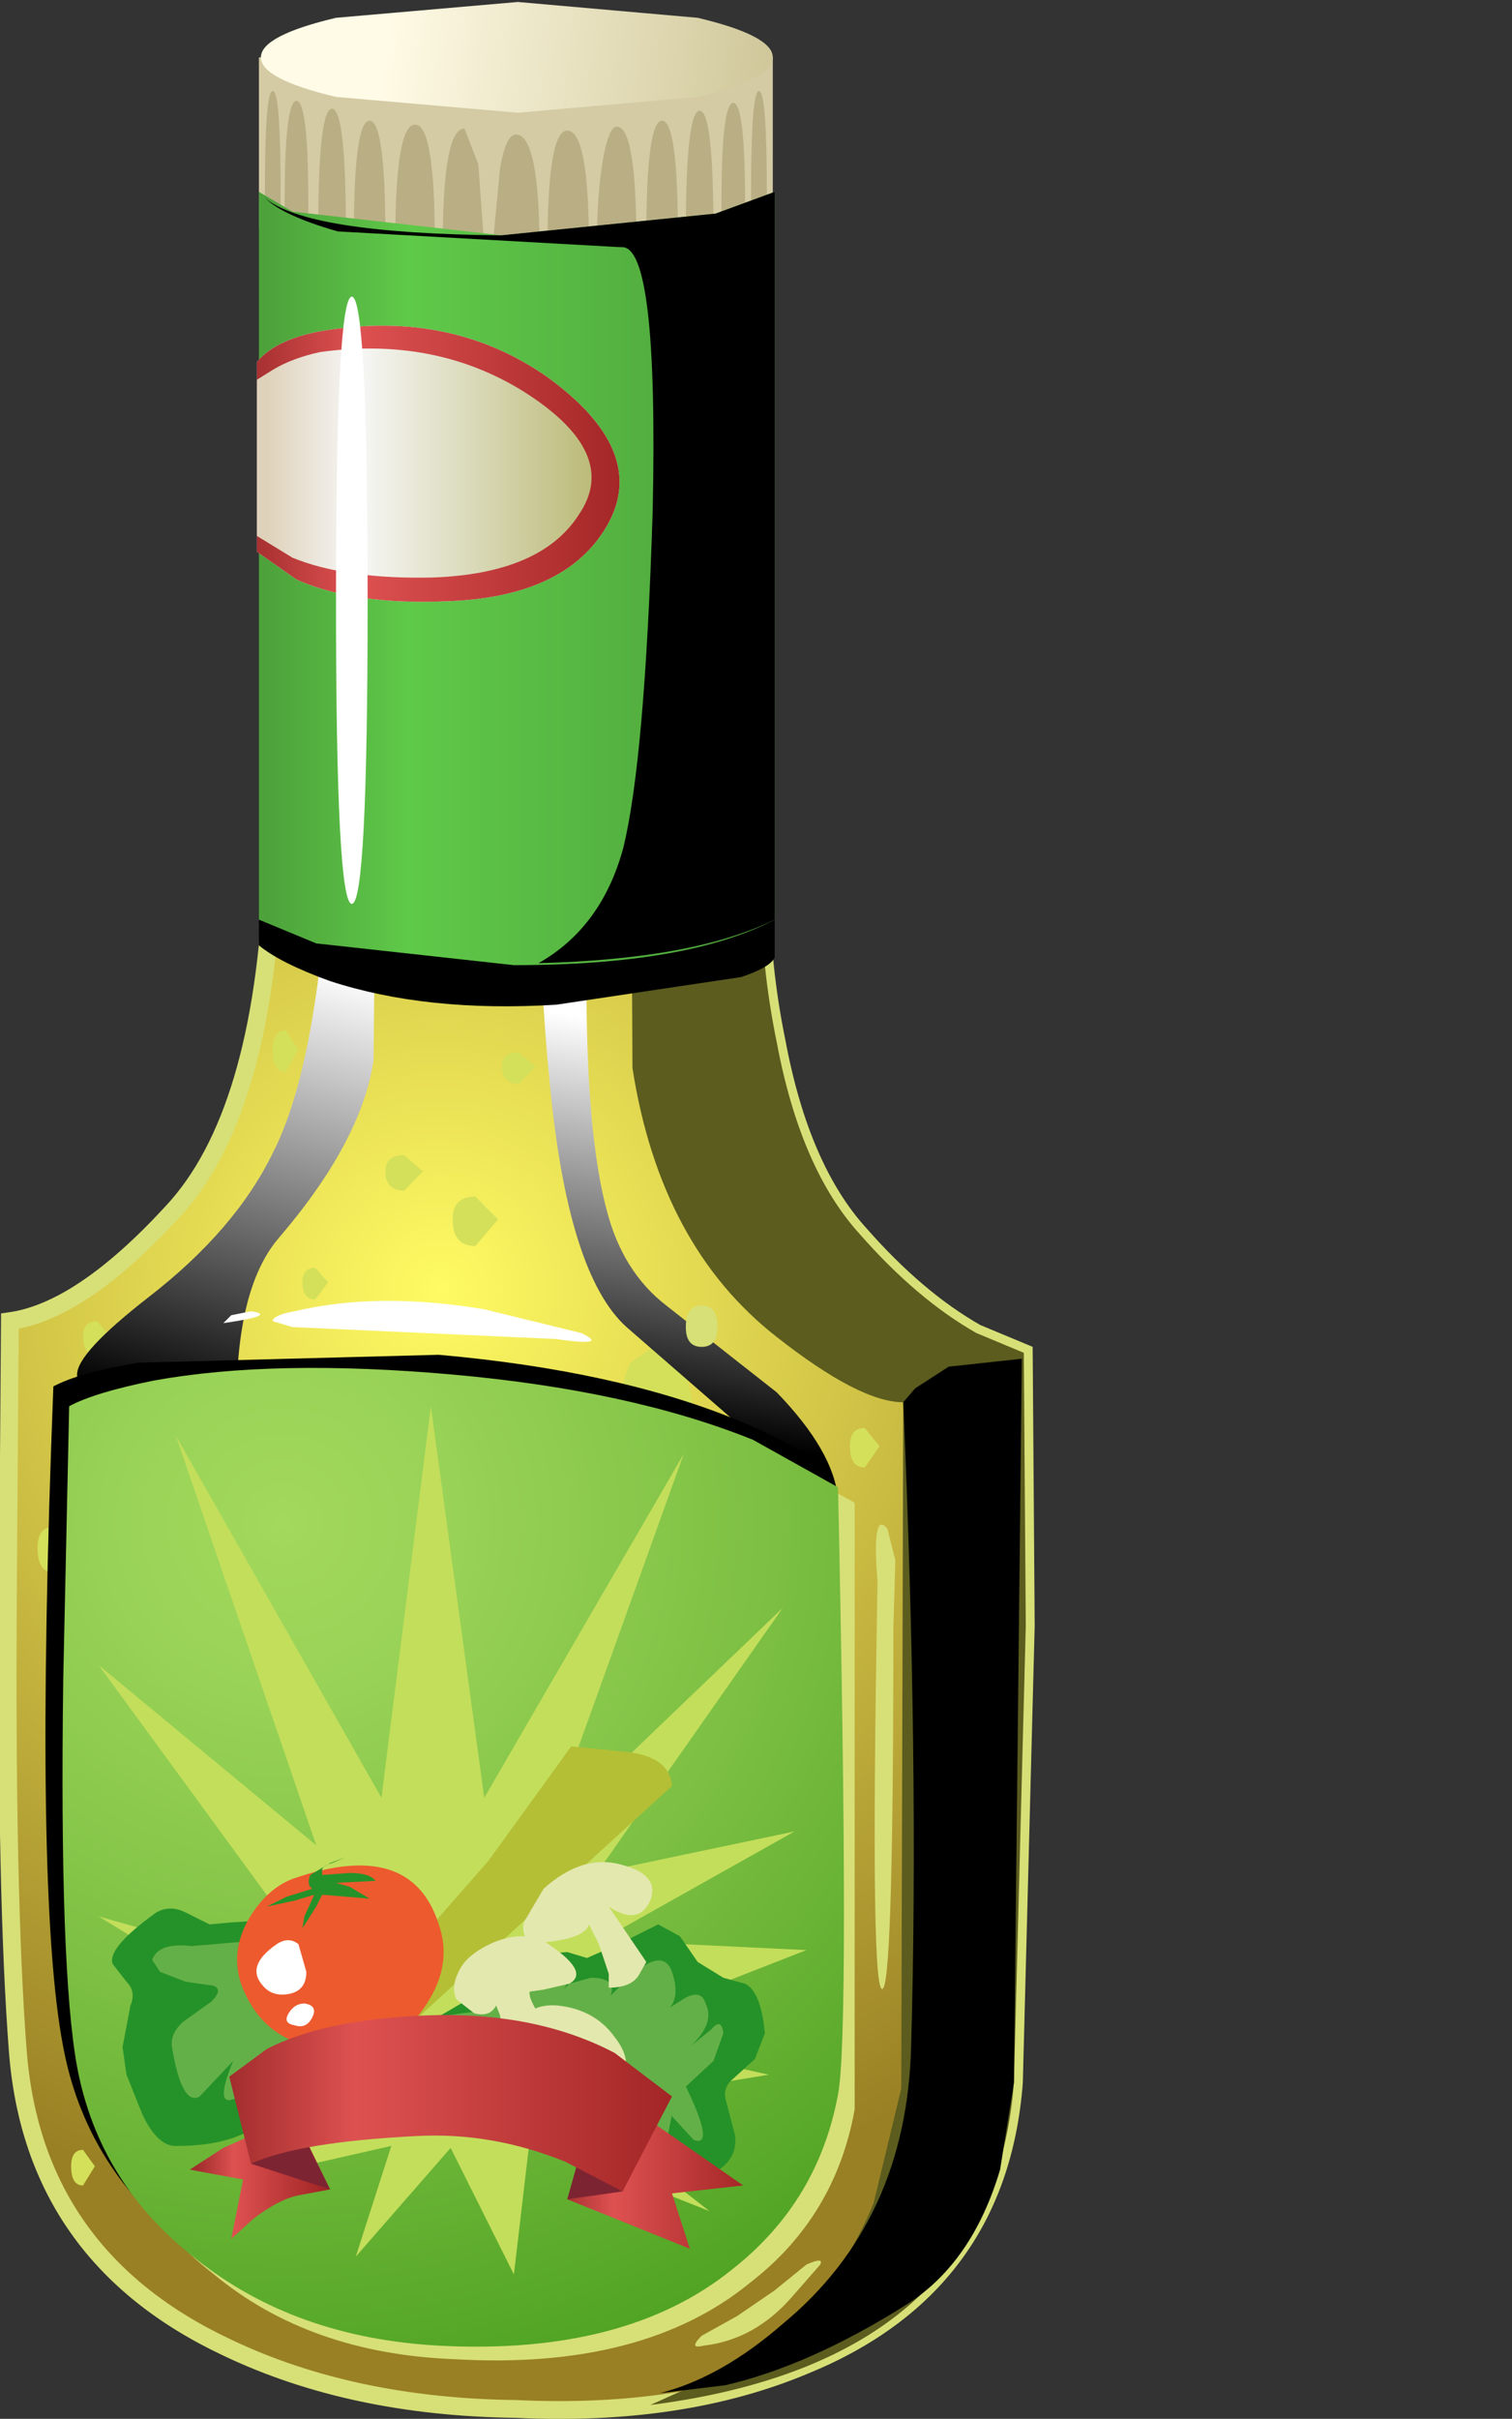 <?xml version="1.0" encoding="UTF-8" standalone="no"?>
<svg xmlns:xlink="http://www.w3.org/1999/xlink" height="61.15px" width="38.25px" xmlns="http://www.w3.org/2000/svg">
  <rect width="100%" height="100%" fill="#333333" stroke="none"/>
  <g transform="matrix(1.0, 0.0, 0.0, 1.0, 0.0, 0.0)">
    <use height="55.6" transform="matrix(1.0, 0.0, 0.0, 1.0, 0.2, 5.35)" width="25.75" xlink:href="#sprite0"/>
    <use height="1.25" transform="matrix(1.0, 0.0, 0.0, 1.0, 11.45, 30.25)" width="1.15" xlink:href="#sprite1"/>
    <use height="0.9" transform="matrix(1.0, 0.0, 0.0, 1.0, 9.75, 29.2)" width="0.95" xlink:href="#sprite2"/>
    <use height="0.8" transform="matrix(1.0, 0.0, 0.0, 1.0, 12.7, 26.6)" width="0.85" xlink:href="#sprite3"/>
    <use height="1.1" transform="matrix(1.0, 0.0, 0.0, 1.0, 17.6, 26.8)" width="0.9" xlink:href="#sprite4"/>
    <use height="0.8" transform="matrix(1.0, 0.0, 0.0, 1.0, 18.65, 28.6)" width="0.75" xlink:href="#sprite5"/>
    <use height="0.8" transform="matrix(1.0, 0.0, 0.0, 1.0, 7.65, 32.05)" width="0.65" xlink:href="#sprite6"/>
    <use height="1.05" transform="matrix(1.0, 0.0, 0.0, 1.0, 6.9, 26.05)" width="0.65" xlink:href="#sprite7"/>
    <use height="0.85" transform="matrix(1.0, 0.0, 0.0, 1.0, 2.1, 33.4)" width="0.7" xlink:href="#sprite8"/>
    <use height="1.0" transform="matrix(1.0, 0.0, 0.0, 1.0, 21.5, 36.1)" width="0.75" xlink:href="#sprite9"/>
    <use height="0.95" transform="matrix(1.0, 0.0, 0.0, 1.0, 24.05, 39.95)" width="0.55" xlink:href="#sprite10"/>
    <use height="0.65" transform="matrix(1.0, 0.0, 0.0, 1.0, 25.05, 37.6)" width="0.3" xlink:href="#sprite11"/>
    <use height="1.05" transform="matrix(1.0, 0.0, 0.0, 1.0, 24.75, 47.6)" width="0.45" xlink:href="#sprite12"/>
    <use height="1.3" transform="matrix(1.0, 0.0, 0.0, 1.0, 23.8, 51.35)" width="0.65" xlink:href="#sprite13"/>
    <use height="0.9" transform="matrix(1.0, 0.0, 0.0, 1.0, 1.8, 54.35)" width="0.6" xlink:href="#sprite14"/>
    <use height="1.15" transform="matrix(1.0, 0.0, 0.0, 1.0, 0.95, 38.6)" width="0.8" xlink:href="#sprite15"/>
    <use height="3.2" transform="matrix(1.0, 0.0, 0.0, 1.0, 15.7, 34.0)" width="1.85" xlink:href="#sprite16"/>
    <use height="1.4" transform="matrix(1.0, 0.0, 0.0, 1.0, 18.05, 34.4)" width="1.25" xlink:href="#sprite17"/>
    <use height="56.0" transform="matrix(1.0, 0.0, 0.0, 1.0, 0.0, 5.15)" width="26.15" xlink:href="#shape4"/>
    <use height="55.15" transform="matrix(1.0, 0.0, 0.0, 1.0, 15.9, 5.65)" width="10.05" xlink:href="#sprite18"/>
    <use height="17.8" transform="matrix(1.386, 0.0, 0.0, 1.388, 2.009, 34.936)" width="14.2" xlink:href="#shape6"/>
    <use height="19.45" transform="matrix(1.0, 0.0, 0.0, 1.0, 1.95, 20.05)" width="7.55" xlink:href="#sprite20"/>
    <use height="18.05" transform="matrix(1.0, 0.0, 0.0, 1.0, 13.7, 21.8)" width="7.5" xlink:href="#sprite21"/>
    <use height="24.75" transform="matrix(1.0, 0.0, 0.0, 1.0, 1.15, 34.1)" width="19.8" xlink:href="#sprite22"/>
    <use height="26.35" transform="matrix(1.0, 0.0, 0.0, 1.0, 1.6, 33.0)" width="19.75" xlink:href="#shape10"/>
    <use height="26.2" transform="matrix(1.0, 0.0, 0.0, 1.0, 16.7, 34.3)" width="9.15" xlink:href="#sprite23"/>
    <use height="59.25" transform="matrix(1.0, 0.0, 0.0, 1.0, 2.5, 0.05)" width="20.15" xlink:href="#shape12"/>
    <use height="19.7" transform="matrix(1.0, 0.0, 0.0, 1.0, 6.55, 5.75)" width="13.05" xlink:href="#sprite24"/>
    <use height="19.55" transform="matrix(1.0, 0.0, 0.0, 1.0, 6.55, 4.85)" width="13.05" xlink:href="#shape14"/>
    <use height="6.95" transform="matrix(1.0, 0.0, 0.0, 1.0, 6.5, 8.25)" width="9.15" xlink:href="#sprite25"/>
    <use height="6.95" transform="matrix(1.0, 0.0, 0.0, 1.0, 6.5, 8.25)" width="9.15" xlink:href="#shape16"/>
    <use height="15.35" transform="matrix(1.0, 0.0, 0.0, 1.0, 8.5, 7.5)" width="0.8" xlink:href="#sprite26"/>
    <use height="19.5" transform="matrix(1.0, 0.0, 0.0, 1.0, 6.7, 4.85)" width="12.9" xlink:href="#sprite27"/>
  </g>
  <defs>
    <g id="sprite0" transform="matrix(1.0, 0.0, 0.0, 1.0, 0.0, 0.0)">
      <use height="55.6" transform="matrix(1.0, 0.0, 0.0, 1.0, 0.0, 0.0)" width="25.75" xlink:href="#shape0"/>
    </g>
    <g id="shape0" transform="matrix(1.0, 0.0, 0.0, 1.0, 0.0, 0.0)">
      <path d="M6.7 0.0 L19.05 0.4 19.05 17.15 Q19.05 19.05 19.45 21.0 20.05 24.2 21.55 25.85 23.0 27.5 24.5 28.35 L25.7 28.85 25.75 35.75 25.45 47.3 Q25.05 52.45 20.15 54.45 17.05 55.75 12.85 55.55 8.7 55.5 5.55 54.0 0.65 51.7 0.25 46.5 -0.05 42.6 0.0 34.95 L0.05 28.05 1.25 27.6 Q2.7 26.85 4.15 25.3 6.45 22.85 6.7 16.75 L6.7 0.0" fill="url(#gradient0)" fill-rule="evenodd" stroke="none"/>
    </g>
    <radialGradient cx="0" cy="0" gradientTransform="matrix(0.029, 0.0, 0.0, -0.029, 10.9, 27.25)" gradientUnits="userSpaceOnUse" id="gradient0" r="819.2" spreadMethod="pad">
      <stop offset="0.0" stop-color="#fffb63"/>
      <stop offset="1.0" stop-color="#998024"/>
    </radialGradient>
    <g id="sprite1" transform="matrix(1.0, 0.0, 0.0, 1.0, 0.0, 0.0)">
      <use height="0.65" transform="matrix(3.833, 0.0, 0.0, 1.923, 0.0, 0.0)" width="0.3" xlink:href="#shape1"/>
    </g>
    <g id="shape1" transform="matrix(1.0, 0.0, 0.0, 1.0, 0.0, 0.0)">
      <path d="M0.3 0.3 L0.15 0.65 Q0.0 0.65 0.0 0.3 0.0 0.0 0.15 0.0 L0.3 0.3" fill="#d4e05a" fill-rule="evenodd" stroke="none"/>
    </g>
    <g id="sprite2" transform="matrix(1.0, 0.0, 0.0, 1.0, 0.0, 0.0)">
      <use height="0.65" transform="matrix(3.167, 0.0, 0.0, 1.385, 0.0, 0.0)" width="0.3" xlink:href="#shape1"/>
    </g>
    <g id="sprite3" transform="matrix(1.0, 0.0, 0.0, 1.0, 0.0, 0.0)">
      <use height="0.65" transform="matrix(2.833, 0.0, 0.0, 1.231, 0.0, 0.0)" width="0.3" xlink:href="#shape1"/>
    </g>
    <g id="sprite4" transform="matrix(1.0, 0.0, 0.0, 1.0, 0.0, 0.0)">
      <use height="0.65" transform="matrix(3.0, 0.0, 0.0, 1.692, 0.0, 0.0)" width="0.3" xlink:href="#shape1"/>
    </g>
    <g id="sprite5" transform="matrix(1.0, 0.0, 0.0, 1.0, 0.0, 0.0)">
      <use height="0.65" transform="matrix(2.5, 0.0, 0.0, 1.231, 0.0, 0.0)" width="0.3" xlink:href="#shape1"/>
    </g>
    <g id="sprite6" transform="matrix(1.0, 0.0, 0.0, 1.0, 0.0, 0.0)">
      <use height="0.65" transform="matrix(2.167, 0.0, 0.0, 1.231, 0.0, 0.0)" width="0.3" xlink:href="#shape1"/>
    </g>
    <g id="sprite7" transform="matrix(1.0, 0.0, 0.0, 1.0, 0.0, 0.0)">
      <use height="0.65" transform="matrix(2.167, 0.0, 0.0, 1.615, 0.0, 0.0)" width="0.3" xlink:href="#shape1"/>
    </g>
    <g id="sprite8" transform="matrix(1.0, 0.0, 0.0, 1.0, 0.0, 0.0)">
      <use height="0.65" transform="matrix(2.333, 0.0, 0.0, 1.308, 0.0, 0.0)" width="0.3" xlink:href="#shape1"/>
    </g>
    <g id="sprite9" transform="matrix(1.0, 0.0, 0.0, 1.0, 0.0, 0.0)">
      <use height="0.65" transform="matrix(2.5, 0.0, 0.0, 1.538, 0.0, 0.0)" width="0.3" xlink:href="#shape1"/>
    </g>
    <g id="sprite10" transform="matrix(1.0, 0.0, 0.0, 1.0, 0.0, 0.0)">
      <use height="0.65" transform="matrix(1.833, 0.0, 0.0, 1.462, 0.0, 0.0)" width="0.3" xlink:href="#shape1"/>
    </g>
    <g id="sprite11" transform="matrix(1.0, 0.0, 0.0, 1.0, 0.0, 0.0)">
      <use height="0.65" transform="matrix(1.0, 0.0, 0.0, 1.0, 0.0, 0.0)" width="0.3" xlink:href="#shape2"/>
    </g>
    <g id="shape2" transform="matrix(1.0, 0.0, 0.0, 1.0, 0.0, 0.0)">
      <path d="M0.3 0.3 L0.15 0.65 Q0.0 0.65 0.0 0.3 0.0 0.0 0.15 0.0 L0.3 0.3" fill="#d4e05a" fill-rule="evenodd" stroke="none"/>
    </g>
    <g id="sprite12" transform="matrix(1.0, 0.0, 0.0, 1.0, 0.0, 0.0)">
      <use height="0.65" transform="matrix(1.5, 0.0, 0.0, 1.615, 0.0, 0.0)" width="0.3" xlink:href="#shape1"/>
    </g>
    <g id="sprite13" transform="matrix(1.0, 0.0, 0.0, 1.0, 0.0, 0.0)">
      <use height="0.65" transform="matrix(2.167, 0.0, 0.0, 2.0, 0.0, 0.0)" width="0.3" xlink:href="#shape1"/>
    </g>
    <g id="sprite14" transform="matrix(1.0, 0.0, 0.0, 1.0, 0.0, 0.0)">
      <use height="0.65" transform="matrix(2.0, 0.0, 0.0, 1.385, 0.0, 0.0)" width="0.3" xlink:href="#shape1"/>
    </g>
    <g id="sprite15" transform="matrix(1.0, 0.0, 0.0, 1.0, 0.0, 0.0)">
      <use height="0.65" transform="matrix(2.667, 0.0, 0.0, 1.769, 0.0, 0.0)" width="0.3" xlink:href="#shape1"/>
    </g>
    <g id="sprite16" transform="matrix(1.0, 0.0, 0.0, 1.0, 0.0, 0.0)">
      <use height="3.2" transform="matrix(1.0, 0.0, 0.0, 1.0, 0.0, 0.0)" width="1.85" xlink:href="#shape3"/>
    </g>
    <g id="shape3" transform="matrix(1.0, 0.0, 0.0, 1.0, 0.0, 0.0)">
      <path d="M1.85 1.6 L1.6 2.75 0.9 3.2 0.25 2.75 0.0 1.6 Q0.0 0.95 0.25 0.45 L0.9 0.0 Q1.3 0.0 1.6 0.45 L1.85 1.6" fill="#d4e05a" fill-rule="evenodd" stroke="none"/>
    </g>
    <g id="sprite17" transform="matrix(1.0, 0.0, 0.0, 1.0, 0.0, 0.0)">
      <use height="0.65" transform="matrix(4.167, 0.0, 0.0, 2.154, 0.0, 0.0)" width="0.3" xlink:href="#shape1"/>
    </g>
    <g id="shape4" transform="matrix(1.0, 0.0, 0.0, 1.0, 0.0, -5.15)">
      <path d="M6.9 5.35 L6.9 22.1 Q6.65 28.2 4.35 30.65 2.05 33.15 0.25 33.4 L0.2 40.3 Q0.15 47.95 0.45 51.85 0.85 57.05 5.75 59.35 8.9 60.85 13.05 60.9 17.25 61.1 20.35 59.8 25.25 57.8 25.65 52.65 L25.95 41.1 25.9 34.2 24.7 33.7 Q23.2 32.85 21.75 31.2 20.25 29.55 19.65 26.35 19.25 24.4 19.25 22.5 L19.25 5.75 6.9 5.35 Z" fill="none" stroke="#d7e077" stroke-linecap="butt" stroke-linejoin="miter" stroke-width="0.45"/>
    </g>
    <g id="sprite18" transform="matrix(1.0, 0.0, 0.0, 1.0, -0.05, 0.0)">
      <use height="55.15" transform="matrix(1.0, 0.0, 0.0, 1.0, 0.05, 0.0)" width="10.05" xlink:href="#sprite19"/>
    </g>
    <g id="sprite19" transform="matrix(1.0, 0.0, 0.0, 1.0, -0.05, 0.0)">
      <use height="55.15" transform="matrix(1.0, 0.0, 0.0, 1.0, 0.05, 0.0)" width="10.05" xlink:href="#shape5"/>
    </g>
    <g id="shape5" transform="matrix(1.0, 0.0, 0.0, 1.0, -0.05, 0.0)">
      <path d="M0.15 21.35 L0.05 0.0 3.4 0.1 3.4 16.85 Q3.4 18.75 3.8 20.7 4.4 23.9 5.9 25.55 7.35 27.2 8.85 28.05 L10.05 28.55 10.1 35.45 9.8 47.0 Q9.25 54.05 0.6 55.15 L2.05 54.5 Q4.95 53.2 6.25 50.05 L6.95 47.15 7.0 29.8 Q5.9 29.8 3.8 28.15 0.85 25.85 0.15 21.35" fill="#5b5c1e" fill-rule="evenodd" stroke="none"/>
    </g>
    <g id="shape6" transform="matrix(1.0, 0.0, 0.0, 1.0, -6.5, -42.4)">
      <path d="M6.6 43.1 L8.2 42.65 Q10.4 42.25 13.6 42.55 16.85 42.85 19.1 43.75 L20.65 44.6 20.65 55.65 Q20.3 57.6 18.75 58.8 16.8 60.4 13.35 60.2 10.7 60.1 8.95 58.65 7.15 57.25 6.8 55.15 6.45 53.4 6.5 48.1 L6.6 43.1" fill="#d7e077" fill-rule="evenodd" stroke="none"/>
    </g>
    <g id="sprite20" transform="matrix(1.0, 0.0, 0.0, 1.0, 0.0, 0.0)">
      <use height="19.45" transform="matrix(1.0, 0.0, 0.0, 1.0, 0.0, 0.0)" width="7.55" xlink:href="#shape7"/>
    </g>
    <g id="shape7" transform="matrix(1.0, 0.0, 0.0, 1.0, 0.0, 0.0)">
      <path d="M6.3 2.8 L6.95 0.6 Q7.55 -1.05 7.55 1.7 L7.5 6.75 Q7.2 8.8 5.1 11.25 3.9 12.65 4.05 16.2 4.1 17.95 4.4 19.45 L0.45 18.15 Q0.0 16.0 0.0 14.7 0.0 14.15 1.8 12.75 4.0 11.05 4.95 9.1 5.95 7.15 6.3 2.8" fill="url(#gradient1)" fill-rule="evenodd" stroke="none"/>
    </g>
    <linearGradient gradientTransform="matrix(-0.002, 0.007, 0.007, 0.002, 3.95, 9.9)" gradientUnits="userSpaceOnUse" id="gradient1" spreadMethod="pad" x1="-819.2" x2="819.2">
      <stop offset="0.0" stop-color="#ffffff"/>
      <stop offset="1.0" stop-color="#000000"/>
    </linearGradient>
    <g id="sprite21" transform="matrix(1.0, 0.0, 0.0, 1.0, 0.0, 0.0)">
      <use height="18.05" transform="matrix(1.0, 0.0, 0.0, 1.0, 0.0, 0.0)" width="7.5" xlink:href="#shape8"/>
    </g>
    <g id="shape8" transform="matrix(1.0, 0.0, 0.0, 1.0, 0.0, 0.0)">
      <path d="M0.0 0.85 L1.2 0.0 Q0.95 6.2 1.65 8.8 2.05 10.35 3.15 11.2 L5.95 13.4 Q7.4 14.9 7.5 16.1 L7.25 17.0 7.35 18.05 Q6.5 17.95 6.5 16.5 6.5 15.6 5.2 14.4 L2.15 11.75 Q0.65 10.4 0.2 5.5 -0.05 3.05 0.0 0.85" fill="url(#gradient2)" fill-rule="evenodd" stroke="none"/>
    </g>
    <linearGradient gradientTransform="matrix(-0.001, 0.006, 0.006, 0.001, 3.7, 9.4)" gradientUnits="userSpaceOnUse" id="gradient2" spreadMethod="pad" x1="-819.2" x2="819.2">
      <stop offset="0.0" stop-color="#ffffff"/>
      <stop offset="1.0" stop-color="#000000"/>
    </linearGradient>
    <g id="sprite22" transform="matrix(1.0, 0.0, 0.0, 1.0, 0.05, 0.0)">
      <use height="24.75" transform="matrix(1.0, 0.0, 0.0, 1.0, -0.05, 0.0)" width="19.8" xlink:href="#shape9"/>
    </g>
    <g id="shape9" transform="matrix(1.0, 0.0, 0.0, 1.0, 0.05, 0.0)">
      <path d="M19.6 3.0 Q19.9 16.85 19.6 18.35 19.1 21.1 16.95 22.8 14.25 24.95 9.5 24.7 5.85 24.5 3.35 22.55 0.95 20.6 0.4 17.65 -0.35 13.8 0.15 0.95 0.8 0.6 2.3 0.35 L9.9 0.15 Q14.4 0.55 17.45 1.8 19.0 2.45 19.6 3.0" fill="#000000" fill-rule="evenodd" stroke="none"/>
    </g>
    <g id="shape10" transform="matrix(1.0, 0.0, 0.0, 1.0, -1.6, -33.0)">
      <path d="M1.75 35.55 Q2.4 35.2 3.9 34.9 6.95 34.35 11.45 34.75 15.95 35.15 19.05 36.4 L21.2 37.6 Q21.5 51.4 21.2 52.95 20.7 55.65 18.55 57.35 15.85 59.55 11.1 59.3 7.45 59.1 4.95 57.1 2.5 55.2 1.95 52.25 1.5 49.8 1.6 42.45 L1.75 35.55" fill="url(#gradient3)" fill-rule="evenodd" stroke="none"/>
      <path d="M18.15 33.55 Q18.15 34.05 17.75 34.05 17.35 34.05 17.35 33.55 17.35 33.0 17.75 33.0 18.15 33.0 18.15 33.55" fill="#d7e077" fill-rule="evenodd" stroke="none"/>
    </g>
    <radialGradient cx="0" cy="0" gradientTransform="matrix(0.03, 0.0, 0.0, -0.03, 7.15, 38.5)" gradientUnits="userSpaceOnUse" id="gradient3" r="819.2" spreadMethod="pad">
      <stop offset="0.0" stop-color="#a3d95d"/>
      <stop offset="0.184" stop-color="#98d256"/>
      <stop offset="0.51" stop-color="#7cbf42"/>
      <stop offset="0.929" stop-color="#4ea222"/>
      <stop offset="1.0" stop-color="#459c1c"/>
    </radialGradient>
    <g id="sprite23" transform="matrix(1.0, 0.0, 0.0, 1.0, 0.0, 0.0)">
      <use height="26.2" transform="matrix(1.0, 0.0, 0.0, 1.0, 0.0, 0.0)" width="9.15" xlink:href="#shape11"/>
    </g>
    <g id="shape11" transform="matrix(1.0, 0.0, 0.0, 1.0, 0.0, 0.0)">
      <path d="M7.3 0.25 L9.15 0.05 8.95 18.35 8.6 20.55 Q7.9 22.9 6.25 23.95 3.8 25.5 1.65 26.0 L0.0 26.2 Q1.55 25.8 3.1 24.45 6.25 21.85 6.35 17.4 6.55 10.35 6.15 1.15 L6.45 0.8 7.3 0.25" fill="#000000" fill-rule="evenodd" stroke="none"/>
    </g>
    <g id="shape12" transform="matrix(1.0, 0.0, 0.0, 1.0, -2.5, -0.05)">
      <path d="M7.4 33.55 L6.9 33.4 Q6.9 33.25 7.45 33.15 9.55 32.65 12.25 33.1 L14.7 33.7 Q15.45 34.05 14.05 33.85 L7.4 33.55" fill="#ffffff" fill-rule="evenodd" stroke="none"/>
      <path d="M6.35 33.15 Q7.05 33.25 5.65 33.45 L5.85 33.25 6.35 33.15" fill="#ffffff" fill-rule="evenodd" stroke="none"/>
      <path d="M22.45 38.65 L22.65 39.45 22.6 41.15 Q22.6 49.8 22.35 50.25 22.0 50.85 22.2 40.0 22.05 38.15 22.45 38.65" fill="#d7e077" fill-rule="evenodd" stroke="none"/>
      <path d="M20.4 57.25 Q20.85 57.05 20.75 57.25 L20.05 58.05 Q19.1 59.15 17.8 59.3 17.4 59.4 17.75 59.05 L18.65 58.55 19.6 57.9 20.4 57.25" fill="#d7e077" fill-rule="evenodd" stroke="none"/>
      <path d="M8.0 46.65 L4.45 36.3 9.65 45.45 10.9 35.55 12.25 45.45 17.3 36.75 13.85 46.35 19.8 40.65 15.1 47.35 20.1 46.3 15.2 49.05 20.4 49.3 14.9 51.45 19.45 52.45 14.55 53.25 17.95 55.9 13.4 54.1 13.0 57.5 11.4 54.3 9.0 57.05 9.9 54.25 6.15 55.1 8.75 53.25 3.7 52.95 8.6 52.2 2.5 48.45 8.35 50.1 2.5 42.1 8.0 46.65" fill="#c3de5b" fill-rule="evenodd" stroke="none"/>
      <path d="M3.95 48.35 Q4.3 48.15 4.7 48.35 L5.3 48.65 5.85 48.6 6.65 48.55 Q7.05 48.65 7.1 48.85 7.1 49.25 7.25 49.45 7.5 49.8 7.85 49.75 L8.75 49.6 Q9.5 49.65 10.35 51.05 11.15 51.75 10.7 52.0 L9.95 52.2 8.8 52.2 Q7.95 52.15 6.8 53.5 6.05 54.25 4.5 54.25 4.0 54.3 3.6 53.45 L3.2 52.45 3.1 51.75 3.3 50.7 Q3.45 50.35 3.2 50.1 L2.85 49.65 Q2.7 49.25 3.95 48.35" fill="#259229" fill-rule="evenodd" stroke="none"/>
      <path d="M13.65 49.4 L14.35 49.35 14.85 49.5 15.75 49.1 16.65 48.65 17.2 48.95 17.65 49.6 18.3 50.0 18.85 50.15 Q19.25 50.35 19.35 51.4 L19.1 52.05 18.55 52.55 Q18.3 52.75 18.35 53.05 L18.6 54.0 Q18.65 54.6 18.1 54.9 L17.35 55.15 16.85 55.05 16.55 54.45 15.95 53.8 15.15 53.25 14.45 52.9 13.4 52.45 Q12.9 52.15 12.55 52.2 L11.75 52.4 Q11.25 52.45 10.8 52.1 L10.45 51.7 10.6 51.35 11.15 50.95 12.35 50.25 13.65 49.4" fill="#259229" fill-rule="evenodd" stroke="none"/>
      <path d="M4.85 49.2 L6.0 49.1 6.5 49.1 6.8 49.5 Q7.1 49.8 8.7 50.5 L9.55 51.05 10.2 51.1 12.05 50.85 12.7 50.55 Q12.85 50.4 12.85 50.5 L13.4 50.3 13.5 50.05 Q13.7 49.8 14.0 49.9 14.5 50.0 14.25 50.3 L14.4 50.15 14.95 50.0 Q15.6 50.0 15.45 50.45 L15.75 50.15 Q16.75 49.15 17.0 49.85 17.2 50.45 16.95 50.75 L17.35 50.5 Q17.75 50.3 17.85 50.65 18.1 51.15 17.45 51.75 L18.0 51.3 Q18.25 51.0 18.3 51.4 L18.05 52.1 17.35 52.75 Q18.1 54.3 17.55 54.1 L17.0 53.5 17.0 53.45 16.9 53.95 Q16.7 54.4 16.3 53.15 L15.75 52.5 15.25 52.15 15.4 52.8 Q15.4 53.35 14.65 52.3 14.4 52.0 13.7 51.65 L13.75 51.8 13.25 51.9 11.6 51.6 10.7 51.65 9.95 51.75 8.85 51.4 Q8.7 51.35 8.5 51.55 L7.95 51.95 Q7.45 52.15 7.55 51.65 L6.9 52.45 Q6.55 52.6 6.6 52.15 6.45 52.85 5.95 53.05 5.4 53.3 5.9 52.1 L5.05 53.0 Q4.6 53.25 4.35 51.75 4.3 51.4 4.65 51.1 L5.35 50.6 Q5.65 50.3 5.4 50.2 L4.7 50.1 4.05 49.85 3.85 49.55 Q4.0 49.1 4.85 49.2" fill="#64b048" fill-rule="evenodd" stroke="none"/>
      <path d="M12.35 47.05 L14.45 44.15 15.95 44.3 Q16.95 44.45 17.0 45.15 L8.0 53.35 Q7.7 53.7 6.9 53.55 6.45 53.45 6.3 53.1 L6.3 52.8 Q7.7 51.95 9.5 50.3 L12.35 47.05" fill="#b4bf35" fill-rule="evenodd" stroke="none"/>
      <path d="M7.4 47.5 Q10.4 46.45 11.1 48.65 11.45 49.65 10.8 50.65 10.2 51.6 9.25 51.7 7.0 52.1 6.2 50.4 5.75 49.45 6.3 48.5 6.75 47.75 7.4 47.5" fill="#ed5a2d" fill-rule="evenodd" stroke="none"/>
      <path d="M7.45 48.05 L6.75 48.2 7.25 47.95 7.9 47.75 Q7.75 47.65 7.85 47.4 L8.35 47.1 8.75 46.95 8.4 47.1 Q8.2 47.15 8.15 47.25 L8.15 47.4 8.85 47.35 Q9.35 47.35 9.5 47.55 L8.5 47.6 8.85 47.7 9.35 48.0 8.15 47.9 8.0 48.2 7.65 48.75 7.7 48.45 7.95 47.9 7.45 48.05" fill="#259229" fill-rule="evenodd" stroke="none"/>
      <path d="M7.0 49.15 Q7.3 48.95 7.55 49.15 L7.75 49.85 Q7.75 50.3 7.35 50.4 6.9 50.5 6.65 50.2 6.2 49.7 7.0 49.15" fill="#ffffff" fill-rule="evenodd" stroke="none"/>
      <path d="M7.7 50.65 Q8.05 50.7 7.9 51.0 7.75 51.3 7.45 51.2 7.15 51.15 7.3 50.9 7.45 50.65 7.7 50.65" fill="#ffffff" fill-rule="evenodd" stroke="none"/>
      <path d="M13.8 49.1 Q14.95 49.85 14.4 50.15 L13.75 50.3 13.4 50.35 Q13.35 50.55 13.85 51.25 13.7 51.7 13.25 51.7 L12.75 51.7 12.65 50.95 12.55 50.7 Q12.4 51.0 12.0 50.9 L11.55 50.55 Q11.4 50.25 11.6 49.85 11.8 49.4 12.5 49.1 13.25 48.8 13.8 49.1" fill="#e3e8ae" fill-rule="evenodd" stroke="none"/>
      <path d="M13.75 47.75 Q14.75 46.85 15.75 47.15 16.7 47.4 16.45 48.05 16.15 48.7 15.4 48.2 L16.35 49.6 16.15 49.95 Q15.95 50.25 15.4 50.25 L15.4 49.9 15.15 49.15 14.9 48.65 Q14.8 49.0 13.8 49.1 13.15 49.2 13.25 48.6 L13.75 47.75" fill="#e3e8ae" fill-rule="evenodd" stroke="none"/>
      <path d="M15.6 52.7 Q14.9 53.45 14.45 52.95 L13.65 53.45 13.3 53.75 12.8 53.3 12.55 53.0 13.4 52.35 13.55 52.1 13.3 51.85 13.2 51.25 Q13.3 50.65 14.1 50.7 15.05 50.8 15.55 51.5 16.1 52.2 15.6 52.7" fill="#e3e8ae" fill-rule="evenodd" stroke="none"/>
      <path d="M7.45 53.5 L8.35 55.35 7.55 55.5 Q7.05 55.6 6.4 56.1 L5.85 56.6 6.15 55.1 4.8 54.85 5.65 54.3 7.45 53.5" fill="url(#gradient4)" fill-rule="evenodd" stroke="none"/>
      <path d="M17.45 56.85 L14.35 55.6 14.9 53.95 15.4 53.65 Q16.05 53.35 16.5 53.65 L18.8 55.25 17.0 55.45 17.45 56.85" fill="url(#gradient5)" fill-rule="evenodd" stroke="none"/>
      <path d="M6.35 54.7 L6.35 54.6 7.65 53.95 8.35 55.35 6.35 54.7" fill="#7d2432" fill-rule="evenodd" stroke="none"/>
      <path d="M14.35 55.6 L14.7 54.35 15.65 54.4 15.75 55.4 14.35 55.6" fill="#7d2432" fill-rule="evenodd" stroke="none"/>
      <path d="M10.55 54.0 Q7.55 54.15 6.35 54.7 L5.8 52.5 6.75 51.8 Q8.2 51.05 10.8 50.95 13.55 50.85 15.55 51.9 L17.0 53.0 15.75 55.4 14.3 54.65 Q12.45 53.9 10.55 54.0" fill="url(#gradient6)" fill-rule="evenodd" stroke="none"/>
      <path d="M19.55 1.45 L19.55 7.55 6.55 7.65 6.55 1.45 19.55 1.45" fill="#d4cba5" fill-rule="evenodd" stroke="none"/>
      <path d="M19.55 1.45 Q19.55 2.0 17.65 2.45 L13.1 2.85 8.5 2.45 Q6.6 2.0 6.6 1.45 6.6 0.9 8.5 0.45 L13.1 0.05 17.65 0.45 Q19.55 0.9 19.55 1.45" fill="url(#gradient7)" fill-rule="evenodd" stroke="none"/>
      <path d="M7.1 4.85 Q7.1 7.45 6.9 7.45 6.7 7.45 6.7 4.85 6.7 2.3 6.9 2.3 7.1 2.3 7.1 4.85" fill="#baaf84" fill-rule="evenodd" stroke="none"/>
      <path d="M7.2 5.15 Q7.2 2.55 7.5 2.55 7.8 2.55 7.8 5.15 7.8 7.75 7.5 7.75 7.2 7.75 7.2 5.15" fill="#baaf84" fill-rule="evenodd" stroke="none"/>
      <path d="M8.05 5.85 Q8.05 2.75 8.4 2.75 8.75 2.75 8.75 5.85 8.75 8.95 8.4 8.95 8.05 8.95 8.05 5.85" fill="#baaf84" fill-rule="evenodd" stroke="none"/>
      <path d="M9.75 6.0 Q9.75 8.95 9.35 8.95 8.95 8.95 8.95 6.0 8.95 3.05 9.35 3.05 9.75 3.05 9.75 6.0" fill="#baaf84" fill-rule="evenodd" stroke="none"/>
      <path d="M10.0 6.1 Q10.0 3.15 10.5 3.15 11.0 3.15 11.0 6.1 11.0 9.05 10.5 9.05 10.0 9.05 10.0 6.1" fill="#baaf84" fill-rule="evenodd" stroke="none"/>
      <path d="M12.25 6.2 Q12.25 9.15 11.75 9.15 11.2 9.15 11.2 6.2 11.2 3.25 11.75 3.25 L12.1 4.15 12.25 6.2" fill="#baaf84" fill-rule="evenodd" stroke="none"/>
      <path d="M12.45 6.35 L12.65 4.25 Q12.8 3.4 13.05 3.4 13.65 3.4 13.65 6.35 13.65 9.3 13.05 9.3 12.8 9.3 12.65 8.45 L12.45 6.35" fill="#baaf84" fill-rule="evenodd" stroke="none"/>
      <path d="M19.0 4.9 Q19.0 2.3 19.2 2.3 19.4 2.3 19.4 4.9 19.4 7.5 19.2 7.5 19.0 7.5 19.0 4.9" fill="#baaf84" fill-rule="evenodd" stroke="none"/>
      <path d="M18.85 5.2 Q18.85 7.75 18.55 7.75 18.25 7.75 18.25 5.2 18.25 2.6 18.55 2.6 18.85 2.6 18.85 5.2" fill="#baaf84" fill-rule="evenodd" stroke="none"/>
      <path d="M18.05 5.9 Q18.05 8.95 17.7 8.95 17.35 8.95 17.35 5.9 17.35 2.8 17.7 2.8 18.05 2.8 18.05 5.9" fill="#baaf84" fill-rule="evenodd" stroke="none"/>
      <path d="M16.35 6.0 Q16.35 3.05 16.75 3.05 17.15 3.05 17.15 6.0 17.15 8.95 16.75 8.95 16.35 8.95 16.35 6.0" fill="#baaf84" fill-rule="evenodd" stroke="none"/>
      <path d="M16.1 6.15 L15.95 8.25 15.6 9.1 Q15.4 9.1 15.25 8.25 15.1 7.35 15.1 6.15 15.1 4.95 15.25 4.05 15.4 3.2 15.6 3.2 16.1 3.2 16.1 6.15" fill="#baaf84" fill-rule="evenodd" stroke="none"/>
      <path d="M13.85 6.25 Q13.85 3.3 14.35 3.3 14.9 3.3 14.9 6.25 14.9 9.2 14.35 9.2 13.85 9.2 13.85 6.25" fill="#baaf84" fill-rule="evenodd" stroke="none"/>
    </g>
    <linearGradient gradientTransform="matrix(0.002, 0.0, 0.0, -0.002, 6.6, 55.05)" gradientUnits="userSpaceOnUse" id="gradient4" spreadMethod="pad" x1="-819.2" x2="819.2">
      <stop offset="0.012" stop-color="#a22d2d"/>
      <stop offset="0.29" stop-color="#de5151"/>
      <stop offset="1.0" stop-color="#a22525"/>
    </linearGradient>
    <linearGradient gradientTransform="matrix(0.003, 0.0, 0.0, -0.003, 16.55, 55.2)" gradientUnits="userSpaceOnUse" id="gradient5" spreadMethod="pad" x1="-819.2" x2="819.2">
      <stop offset="0.012" stop-color="#a22d2d"/>
      <stop offset="0.29" stop-color="#de5151"/>
      <stop offset="1.0" stop-color="#a22525"/>
    </linearGradient>
    <linearGradient gradientTransform="matrix(0.007, 0.0, 0.0, -0.007, 11.4, 53.15)" gradientUnits="userSpaceOnUse" id="gradient6" spreadMethod="pad" x1="-819.2" x2="819.2">
      <stop offset="0.012" stop-color="#a22d2d"/>
      <stop offset="0.29" stop-color="#de5151"/>
      <stop offset="1.0" stop-color="#a22525"/>
    </linearGradient>
    <linearGradient gradientTransform="matrix(0.006, 7.0E-4, 7.0E-4, -0.006, 14.65, 1.6)" gradientUnits="userSpaceOnUse" id="gradient7" spreadMethod="pad" x1="-819.2" x2="819.2">
      <stop offset="0.0" stop-color="#fffbe6"/>
      <stop offset="1.0" stop-color="#cfc799"/>
    </linearGradient>
    <g id="sprite24" transform="matrix(1.0, 0.0, 0.0, 1.0, 0.0, 0.0)">
      <use height="19.7" transform="matrix(0.996, 0.0, 0.0, 1.0, 0.0, 0.0)" width="13.1" xlink:href="#shape13"/>
    </g>
    <g id="shape13" transform="matrix(1.0, 0.0, 0.0, 1.0, 0.0, 0.0)">
      <path d="M13.1 0.0 L13.1 18.45 Q13.0 18.7 12.25 18.95 L7.55 19.65 Q4.25 19.85 1.8 19.05 0.55 18.6 0.0 18.15 L0.0 0.0 Q0.05 0.25 0.85 0.55 L6.15 1.15 11.6 0.6 13.1 0.0" fill="#000000" fill-rule="evenodd" stroke="none"/>
    </g>
    <g id="shape14" transform="matrix(1.0, 0.0, 0.0, 1.0, -6.55, -4.85)">
      <path d="M19.6 4.85 L19.6 23.25 Q17.4 24.4 13.0 24.4 L8.0 23.85 6.55 23.25 6.55 4.85 7.4 5.35 12.7 5.95 18.1 5.4 19.6 4.85" fill="url(#gradient8)" fill-rule="evenodd" stroke="none"/>
    </g>
    <linearGradient gradientTransform="matrix(0.008, 0.0, 0.0, -0.008, 13.1, 14.6)" gradientUnits="userSpaceOnUse" id="gradient8" spreadMethod="pad" x1="-819.2" x2="819.2">
      <stop offset="0.012" stop-color="#4da23b"/>
      <stop offset="0.29" stop-color="#5fc949"/>
      <stop offset="1.0" stop-color="#4da23b"/>
    </linearGradient>
    <g id="sprite25" transform="matrix(1.0, 0.0, 0.0, 1.0, 0.0, 0.0)">
      <use height="6.95" transform="matrix(1.0, 0.0, 0.0, 1.0, 0.0, 0.0)" width="9.15" xlink:href="#shape15"/>
    </g>
    <g id="shape15" transform="matrix(1.0, 0.0, 0.0, 1.0, 0.0, 0.0)">
      <path d="M7.3 1.25 Q9.95 3.15 8.85 5.05 7.8 6.85 4.8 6.95 2.45 7.05 1.0 6.4 L0.0 5.7 0.0 0.9 Q0.5 0.3 1.75 0.1 4.9 -0.4 7.3 1.25" fill="#ffffff" fill-rule="evenodd" stroke="none"/>
    </g>
    <g id="shape16" transform="matrix(1.0, 0.0, 0.0, 1.0, -6.5, -8.25)">
      <path d="M13.8 9.5 Q16.45 11.4 15.35 13.3 14.3 15.1 11.3 15.2 8.95 15.3 7.5 14.65 L6.5 13.95 6.5 9.15 Q7.0 8.55 8.25 8.35 11.4 7.85 13.8 9.5" fill="url(#gradient9)" fill-rule="evenodd" stroke="none"/>
      <path d="M13.25 9.9 Q15.7 11.45 14.65 13.0 13.7 14.5 10.95 14.6 8.75 14.65 7.4 14.1 L6.5 13.55 6.5 9.6 6.9 9.35 Q7.4 9.05 8.1 8.9 11.0 8.5 13.25 9.9" fill="url(#gradient10)" fill-rule="evenodd" stroke="none"/>
    </g>
    <linearGradient gradientTransform="matrix(0.006, 0.0, 0.0, -0.006, 11.05, 11.75)" gradientUnits="userSpaceOnUse" id="gradient9" spreadMethod="pad" x1="-819.2" x2="819.2">
      <stop offset="0.012" stop-color="#a22d2d"/>
      <stop offset="0.29" stop-color="#de5151"/>
      <stop offset="1.0" stop-color="#a22525"/>
    </linearGradient>
    <linearGradient gradientTransform="matrix(0.005, 0.0, 0.0, -0.005, 10.75, 11.7)" gradientUnits="userSpaceOnUse" id="gradient10" spreadMethod="pad" x1="-819.2" x2="819.2">
      <stop offset="0.012" stop-color="#ded2ba"/>
      <stop offset="0.29" stop-color="#f7f7f7"/>
      <stop offset="1.0" stop-color="#bdbc7b"/>
    </linearGradient>
    <g id="sprite26" transform="matrix(1.0, 0.0, 0.0, 1.0, 0.0, 0.0)">
      <use height="15.35" transform="matrix(1.0, 0.0, 0.0, 1.0, 0.0, 0.0)" width="0.8" xlink:href="#shape17"/>
    </g>
    <g id="shape17" transform="matrix(1.0, 0.0, 0.0, 1.0, 0.0, 0.0)">
      <path d="M0.8 7.7 Q0.8 15.35 0.4 15.35 0.0 15.35 0.0 7.7 0.0 0.0 0.4 0.0 0.8 0.0 0.8 7.7" fill="#ffffff" fill-rule="evenodd" stroke="none"/>
    </g>
    <g id="sprite27" transform="matrix(1.0, 0.0, 0.0, 1.0, 0.0, 0.0)">
      <use height="19.5" transform="matrix(1.0, 0.0, 0.0, 1.0, 0.0, 0.0)" width="12.9" xlink:href="#sprite28"/>
    </g>
    <g id="sprite28" transform="matrix(1.0, 0.0, 0.0, 1.0, 0.0, 0.0)">
      <use height="19.5" transform="matrix(0.996, 0.0, 0.0, 1.0, 0.0, 0.0)" width="12.95" xlink:href="#shape18"/>
    </g>
    <g id="shape18" transform="matrix(1.0, 0.0, 0.0, 1.0, 0.0, 0.0)">
      <path d="M11.45 0.55 L12.95 0.0 12.95 18.4 Q10.9 19.4 6.95 19.5 8.55 18.6 9.1 16.6 9.65 14.4 9.85 8.1 10.0 1.3 9.05 1.4 L1.85 1.0 Q0.45 0.6 0.0 0.15 1.05 1.05 6.0 1.1 L11.45 0.55" fill="#000000" fill-rule="evenodd" stroke="none"/>
    </g>
  </defs>
</svg>
